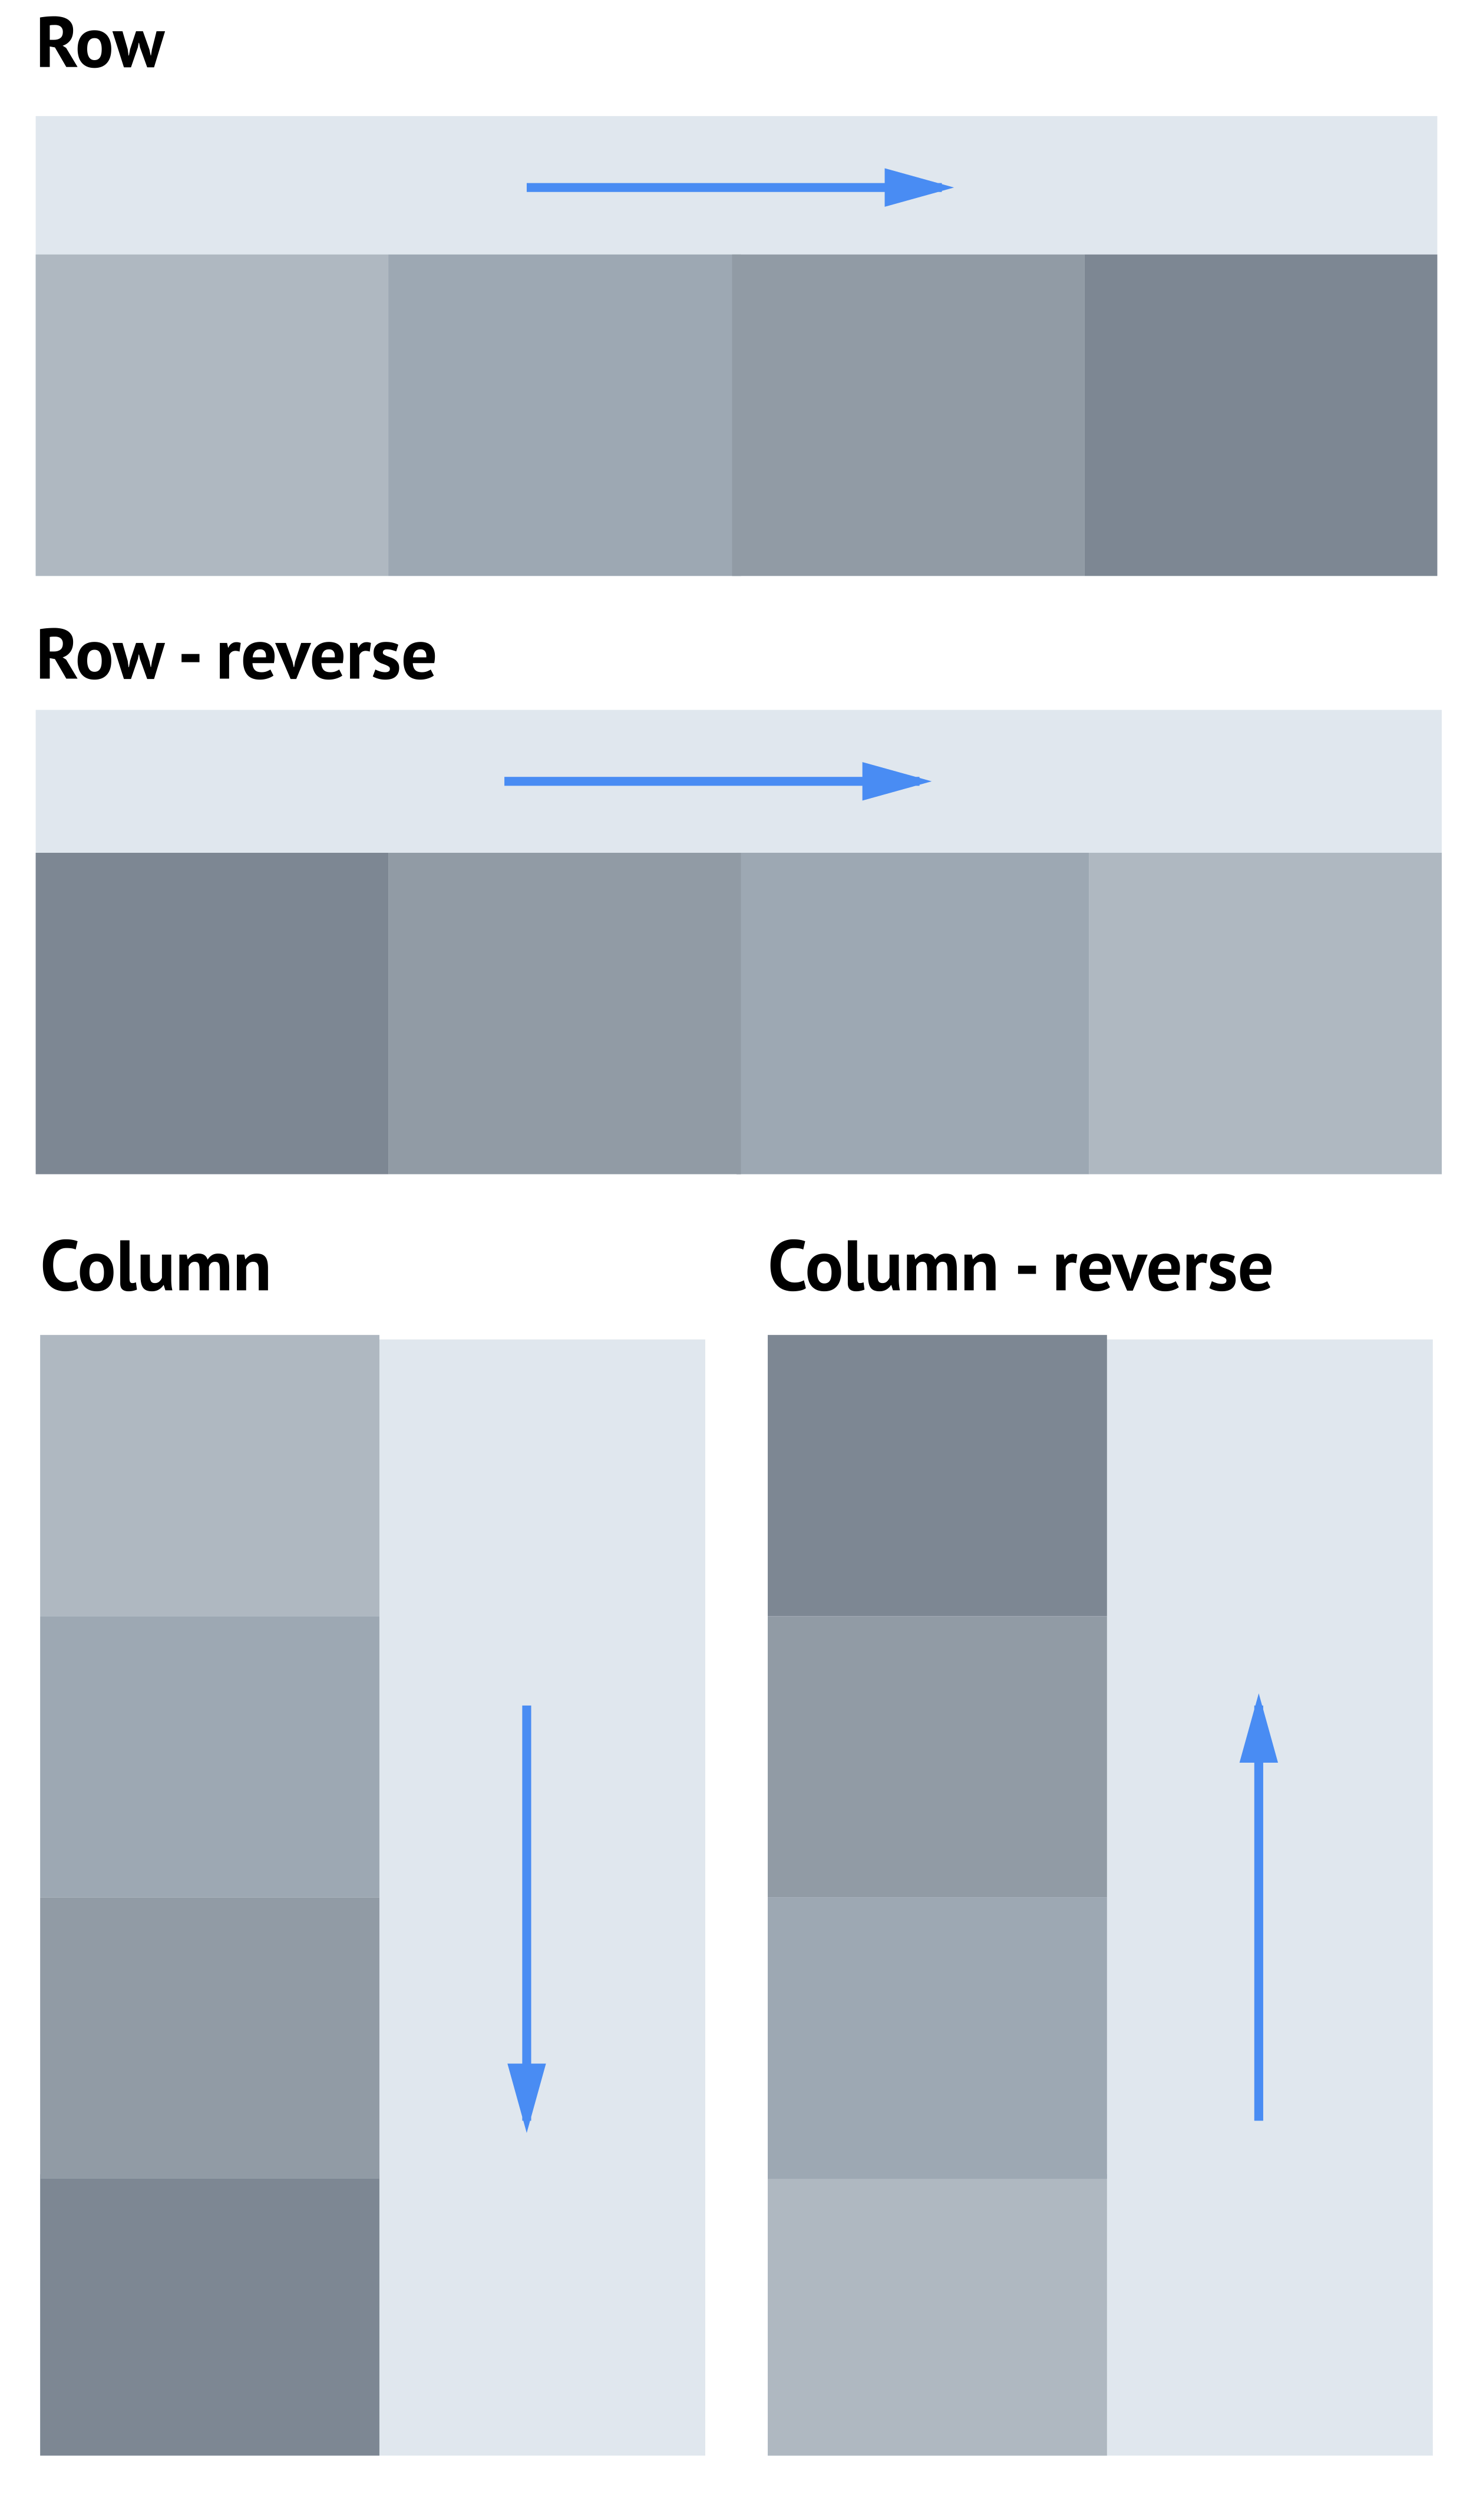 <svg width="330" height="560" xmlns="http://www.w3.org/2000/svg">
  <g fill="none" fill-rule="evenodd">
    <path fill="#E0E7EE" fill-rule="nonzero" d="M8 26h314v103H8z"/>
    <path fill="#AFB8C1" fill-rule="nonzero" d="M8 57h79v72H8z"/>
    <path fill="#9DA8B3" fill-rule="nonzero" d="M87 57h79v72H87z"/>
    <path fill="#7D8793" fill-rule="nonzero" d="M243 57h79v72h-79z"/>
    <path fill="#919BA5" fill-rule="nonzero" d="M164 57h79v72h-79z"/>
    <path d="M8.96 3.912a18.62 18.62 0 0 1 1.64-.208 23.364 23.364 0 0 1 1.56-.064c.523 0 1.037.048 1.544.144.507.096.96.261 1.36.496.4.235.72.557.96.968.24.41.36.925.36 1.544 0 .917-.213 1.664-.64 2.24a3.297 3.297 0 0 1-1.712 1.2l.784.496L17.376 15h-2.528l-2.544-4.384-1.152-.208V15H8.96V3.912zm3.36 1.68c-.224 0-.445.005-.664.016a2.49 2.49 0 0 0-.504.064V8.92h.928c.608 0 1.093-.139 1.456-.416.363-.277.544-.736.544-1.376 0-.48-.15-.856-.448-1.128-.299-.272-.736-.408-1.312-.408zM17.392 11c0-1.355.33-2.397.992-3.128.661-.73 1.59-1.096 2.784-1.096.64 0 1.195.101 1.664.304.47.203.859.488 1.168.856.31.368.541.813.696 1.336.155.523.232 1.099.232 1.728 0 1.355-.328 2.397-.984 3.128-.656.73-1.581 1.096-2.776 1.096-.64 0-1.195-.101-1.664-.304a3.18 3.18 0 0 1-1.176-.856 3.595 3.595 0 0 1-.704-1.336A6.073 6.073 0 0 1 17.392 11zm2.144 0c0 .352.032.677.096.976.064.299.16.56.288.784.128.224.296.397.504.52.208.123.456.184.744.184.544 0 .95-.197 1.216-.592.267-.395.4-1.019.4-1.872 0-.736-.123-1.33-.368-1.784-.245-.453-.661-.68-1.248-.68-.512 0-.912.192-1.2.576-.288.384-.432 1.013-.432 1.888zm12.48-4l1.456 4.096.288 1.328h.064l.224-1.344L35.072 7h1.904l-2.464 8.08h-1.536L31.36 10.6l-.208-1.008h-.08l-.192 1.024-1.536 4.464H27.76L25.184 7h2.256l1.168 4.016.192 1.424h.08l.272-1.44 1.328-4h1.536z" fill="#000"/>
    <path d="M119 42h91m0 0l-10.8-3v6l10.8-3z" stroke="#498CF3" stroke-width="2" fill="#498CF3" stroke-linecap="square"/>
    <path fill="#E0E7EE" fill-rule="nonzero" d="M9 300h149v250H9z"/>
    <path fill="#AFB8C1" fill-rule="nonzero" d="M9 299h76v63H9z"/>
    <path fill="#9DA8B3" fill-rule="nonzero" d="M9 362h76v63H9z"/>
    <path fill="#7D8793" fill-rule="nonzero" d="M9 487h76v63H9z"/>
    <path fill="#919BA5" fill-rule="nonzero" d="M9 425h76v63H9z"/>
    <path d="M17.544 288.536c-.341.245-.776.421-1.304.528-.528.107-1.07.16-1.624.16a5.82 5.82 0 0 1-1.912-.312 4.09 4.09 0 0 1-1.592-1.008c-.459-.464-.824-1.067-1.096-1.808-.272-.741-.408-1.64-.408-2.696 0-1.099.152-2.019.456-2.76.304-.741.699-1.339 1.184-1.792a4.37 4.37 0 0 1 1.624-.976 5.683 5.683 0 0 1 1.792-.296c.64 0 1.181.043 1.624.128a5.93 5.93 0 0 1 1.096.304l-.432 1.856a3.172 3.172 0 0 0-.872-.256 7.963 7.963 0 0 0-1.224-.08c-.885 0-1.597.315-2.136.944-.539.63-.808 1.605-.808 2.928 0 .576.064 1.101.192 1.576.128.475.323.88.584 1.216.261.336.587.597.976.784.39.187.84.28 1.352.28.48 0 .885-.048 1.216-.144a3.59 3.59 0 0 0 .864-.368l.448 1.792zm.352-3.536c0-1.355.33-2.397.992-3.128.661-.73 1.59-1.096 2.784-1.096.64 0 1.195.101 1.664.304.47.203.859.488 1.168.856.31.368.541.813.696 1.336.155.523.232 1.099.232 1.728 0 1.355-.328 2.397-.984 3.128-.656.73-1.581 1.096-2.776 1.096-.64 0-1.195-.101-1.664-.304a3.18 3.18 0 0 1-1.176-.856 3.595 3.595 0 0 1-.704-1.336 6.073 6.073 0 0 1-.232-1.728zm2.144 0c0 .352.032.677.096.976.064.299.16.56.288.784.128.224.296.397.504.52.208.123.456.184.744.184.544 0 .95-.197 1.216-.592.267-.395.4-1.019.4-1.872 0-.736-.123-1.33-.368-1.784-.245-.453-.661-.68-1.248-.68-.512 0-.912.192-1.2.576-.288.384-.432 1.013-.432 1.888zm8.976 1.312c0 .373.048.645.144.816.096.17.25.256.464.256.128 0 .253-.01.376-.032.123-.021.275-.07.456-.144l.224 1.632c-.17.085-.432.17-.784.256a4.602 4.602 0 0 1-1.088.128c-.608 0-1.072-.141-1.392-.424-.32-.283-.48-.75-.48-1.4v-9.6h2.08v8.512zm4.56-5.312v4.544c0 .65.077 1.12.232 1.408.155.288.456.432.904.432.395 0 .723-.117.984-.352s.456-.523.584-.864V281h2.08v5.568c0 .437.021.867.064 1.288a8.1 8.1 0 0 0 .192 1.144h-1.568l-.368-1.184h-.064a2.99 2.99 0 0 1-1.024 1.008c-.437.267-.955.4-1.552.4-.405 0-.768-.053-1.088-.16a1.788 1.788 0 0 1-.8-.528c-.213-.245-.376-.576-.488-.992-.112-.416-.168-.939-.168-1.568V281h2.08zm11.152 8v-4.352c0-.736-.07-1.259-.208-1.568-.139-.31-.427-.464-.864-.464-.363 0-.656.099-.88.296a1.88 1.88 0 0 0-.512.76V289h-2.08v-8H41.8l.24 1.056h.064c.245-.341.557-.64.936-.896s.867-.384 1.464-.384c.512 0 .93.104 1.256.312.325.208.579.557.76 1.048a2.9 2.9 0 0 1 .944-.992c.384-.245.848-.368 1.392-.368.448 0 .83.053 1.144.16.315.107.57.29.768.552.197.261.344.61.44 1.048.096.437.144.992.144 1.664v4.8h-2.08v-4.496c0-.63-.067-1.101-.2-1.416-.133-.315-.43-.472-.888-.472-.373 0-.67.101-.888.304-.219.203-.381.48-.488.832V289h-2.08zm13.232 0v-4.544c0-.65-.093-1.12-.28-1.408-.187-.288-.504-.432-.952-.432-.395 0-.728.115-1 .344a1.91 1.91 0 0 0-.584.856V289h-2.08v-8h1.648l.24 1.056h.064c.245-.341.57-.64.976-.896.405-.256.928-.384 1.568-.384.395 0 .747.053 1.056.16.31.107.57.283.784.528.213.245.373.579.48 1 .107.421.16.941.16 1.56V289h-2.08z" fill="#000"/>
    <path d="M118 383v91m0 0l3-10.8h-6l3 10.8z" stroke="#498CF3" stroke-width="2" fill="#498CF3" stroke-linecap="square"/>
    <path fill="#E0E7EE" fill-rule="nonzero" d="M172 300h149v250H172z"/>
    <path fill="#7D8793" fill-rule="nonzero" d="M172 299h76v63h-76z"/>
    <path fill="#919BA5" fill-rule="nonzero" d="M172 362h76v63h-76z"/>
    <path fill="#AFB8C1" fill-rule="nonzero" d="M172 487h76v63h-76z"/>
    <path fill="#9DA8B3" fill-rule="nonzero" d="M172 425h76v63h-76z"/>
    <path d="M180.544 288.536c-.341.245-.776.421-1.304.528-.528.107-1.07.16-1.624.16a5.82 5.82 0 0 1-1.912-.312 4.09 4.09 0 0 1-1.592-1.008c-.459-.464-.824-1.067-1.096-1.808-.272-.741-.408-1.64-.408-2.696 0-1.099.152-2.019.456-2.76.304-.741.699-1.339 1.184-1.792a4.37 4.37 0 0 1 1.624-.976 5.683 5.683 0 0 1 1.792-.296c.64 0 1.181.043 1.624.128a5.93 5.93 0 0 1 1.096.304l-.432 1.856a3.172 3.172 0 0 0-.872-.256 7.963 7.963 0 0 0-1.224-.08c-.885 0-1.597.315-2.136.944-.539.63-.808 1.605-.808 2.928 0 .576.064 1.101.192 1.576.128.475.323.88.584 1.216.261.336.587.597.976.784.39.187.84.28 1.352.28.48 0 .885-.048 1.216-.144a3.59 3.59 0 0 0 .864-.368l.448 1.792zm.352-3.536c0-1.355.33-2.397.992-3.128.661-.73 1.59-1.096 2.784-1.096.64 0 1.195.101 1.664.304.47.203.859.488 1.168.856.31.368.541.813.696 1.336.155.523.232 1.099.232 1.728 0 1.355-.328 2.397-.984 3.128-.656.73-1.581 1.096-2.776 1.096-.64 0-1.195-.101-1.664-.304a3.18 3.18 0 0 1-1.176-.856 3.595 3.595 0 0 1-.704-1.336 6.073 6.073 0 0 1-.232-1.728zm2.144 0c0 .352.032.677.096.976.064.299.16.56.288.784.128.224.296.397.504.52.208.123.456.184.744.184.544 0 .95-.197 1.216-.592.267-.395.4-1.019.4-1.872 0-.736-.123-1.33-.368-1.784-.245-.453-.661-.68-1.248-.68-.512 0-.912.192-1.2.576-.288.384-.432 1.013-.432 1.888zm8.976 1.312c0 .373.048.645.144.816.096.17.25.256.464.256.128 0 .253-.01.376-.032.123-.021.275-.07.456-.144l.224 1.632c-.17.085-.432.17-.784.256a4.602 4.602 0 0 1-1.088.128c-.608 0-1.072-.141-1.392-.424-.32-.283-.48-.75-.48-1.4v-9.6h2.08v8.512zm4.56-5.312v4.544c0 .65.077 1.12.232 1.408.155.288.456.432.904.432.395 0 .723-.117.984-.352s.456-.523.584-.864V281h2.08v5.568c0 .437.021.867.064 1.288a8.1 8.1 0 0 0 .192 1.144h-1.568l-.368-1.184h-.064a2.99 2.99 0 0 1-1.024 1.008c-.437.267-.955.4-1.552.4-.405 0-.768-.053-1.088-.16a1.788 1.788 0 0 1-.8-.528c-.213-.245-.376-.576-.488-.992-.112-.416-.168-.939-.168-1.568V281h2.08zm11.152 8v-4.352c0-.736-.07-1.259-.208-1.568-.139-.31-.427-.464-.864-.464-.363 0-.656.099-.88.296a1.88 1.88 0 0 0-.512.76V289h-2.08v-8h1.616l.24 1.056h.064c.245-.341.557-.64.936-.896s.867-.384 1.464-.384c.512 0 .93.104 1.256.312.325.208.579.557.76 1.048a2.9 2.9 0 0 1 .944-.992c.384-.245.848-.368 1.392-.368.448 0 .83.053 1.144.16.315.107.57.29.768.552.197.261.344.61.44 1.048.096.437.144.992.144 1.664v4.8h-2.08v-4.496c0-.63-.067-1.101-.2-1.416-.133-.315-.43-.472-.888-.472-.373 0-.67.101-.888.304-.219.203-.381.48-.488.832V289h-2.08zm13.232 0v-4.544c0-.65-.093-1.12-.28-1.408-.187-.288-.504-.432-.952-.432-.395 0-.728.115-1 .344a1.91 1.91 0 0 0-.584.856V289h-2.08v-8h1.648l.24 1.056h.064c.245-.341.57-.64.976-.896.405-.256.928-.384 1.568-.384.395 0 .747.053 1.056.16.31.107.57.283.784.528.213.245.373.579.48 1 .107.421.16.941.16 1.56V289h-2.08zm7.12-5.52h4.016v1.84h-4.016v-1.84zm12.992-.528a2.71 2.71 0 0 0-.896-.176c-.373 0-.685.099-.936.296-.25.197-.419.45-.504.76V289h-2.08v-8h1.616l.24 1.056h.064c.181-.395.427-.699.736-.912.31-.213.672-.32 1.088-.32.277 0 .592.059.944.176l-.272 1.952zm7.6 5.36c-.32.256-.755.472-1.304.648a5.708 5.708 0 0 1-1.752.264c-1.29 0-2.235-.376-2.832-1.128-.597-.752-.896-1.784-.896-3.096 0-1.408.336-2.464 1.008-3.168.672-.704 1.616-1.056 2.832-1.056.405 0 .8.053 1.184.16.384.107.725.283 1.024.528.299.245.539.576.72.992.181.416.272.933.272 1.552 0 .224-.013.464-.04.72a9.399 9.399 0 0 1-.12.8h-4.8c.032.672.205 1.179.52 1.52.315.341.824.512 1.528.512.437 0 .83-.067 1.176-.2.347-.133.61-.27.792-.408l.688 1.36zm-2.976-5.872c-.544 0-.947.163-1.208.488-.261.325-.419.76-.472 1.304h2.976c.043-.576-.045-1.019-.264-1.328-.219-.31-.563-.464-1.032-.464zm7.248 2.752l.272 1.232h.08l.224-1.264 1.36-4.16h2.24l-3.344 8.08h-1.264L249.04 281h2.416l1.488 4.192zm11.152 3.12c-.32.256-.755.472-1.304.648a5.708 5.708 0 0 1-1.752.264c-1.29 0-2.235-.376-2.832-1.128-.597-.752-.896-1.784-.896-3.096 0-1.408.336-2.464 1.008-3.168.672-.704 1.616-1.056 2.832-1.056.405 0 .8.053 1.184.16.384.107.725.283 1.024.528.299.245.539.576.72.992.181.416.272.933.272 1.552 0 .224-.013.464-.04.72a9.399 9.399 0 0 1-.12.8h-4.8c.032.672.205 1.179.52 1.52.315.341.824.512 1.528.512.437 0 .83-.067 1.176-.2.347-.133.61-.27.792-.408l.688 1.36zm-2.976-5.872c-.544 0-.947.163-1.208.488-.261.325-.419.76-.472 1.304h2.976c.043-.576-.045-1.019-.264-1.328-.219-.31-.563-.464-1.032-.464zm9.12.512a2.71 2.71 0 0 0-.896-.176c-.373 0-.685.099-.936.296-.25.197-.419.45-.504.76V289h-2.08v-8h1.616l.24 1.056h.064c.181-.395.427-.699.736-.912.31-.213.672-.32 1.088-.32.277 0 .592.059.944.176l-.272 1.952zm4.512 3.84a.597.597 0 0 0-.272-.512 3.277 3.277 0 0 0-.672-.352c-.267-.107-.56-.216-.88-.328a3.306 3.306 0 0 1-.88-.464 2.541 2.541 0 0 1-.672-.752c-.181-.304-.272-.696-.272-1.176 0-.79.235-1.392.704-1.808.47-.416 1.147-.624 2.032-.624.608 0 1.157.064 1.648.192.49.128.875.272 1.152.432l-.464 1.504a10.606 10.606 0 0 0-.928-.304 4.116 4.116 0 0 0-1.136-.16c-.619 0-.928.24-.928.72 0 .192.09.347.272.464.181.117.405.227.672.328s.56.21.88.328c.32.117.613.27.88.456.267.187.49.43.672.728.181.299.272.683.272 1.152 0 .81-.259 1.448-.776 1.912-.517.464-1.293.696-2.328.696a5.685 5.685 0 0 1-1.592-.216c-.496-.144-.899-.312-1.208-.504l.576-1.552c.245.139.57.275.976.408.405.133.821.2 1.248.2.31 0 .557-.059.744-.176.187-.117.28-.315.28-.592zm9.84 1.52c-.32.256-.755.472-1.304.648a5.708 5.708 0 0 1-1.752.264c-1.29 0-2.235-.376-2.832-1.128-.597-.752-.896-1.784-.896-3.096 0-1.408.336-2.464 1.008-3.168.672-.704 1.616-1.056 2.832-1.056.405 0 .8.053 1.184.16.384.107.725.283 1.024.528.299.245.539.576.72.992.181.416.272.933.272 1.552 0 .224-.013.464-.04.72a9.399 9.399 0 0 1-.12.8h-4.8c.032.672.205 1.179.52 1.52.315.341.824.512 1.528.512.437 0 .83-.067 1.176-.2.347-.133.61-.27.792-.408l.688 1.36zm-2.976-5.872c-.544 0-.947.163-1.208.488-.261.325-.419.76-.472 1.304h2.976c.043-.576-.045-1.019-.264-1.328-.219-.31-.563-.464-1.032-.464z" fill="#000"/>
    <path d="M282 474v-91m0 0l-3 10.8h6l-3-10.8z" stroke="#498CF3" stroke-width="2" fill="#498CF3" stroke-linecap="square"/>
    <path fill="#E0E7EE" fill-rule="nonzero" d="M8 159h315v103H8z"/>
    <path fill="#AFB8C1" fill-rule="nonzero" d="M244 191h79v72h-79z"/>
    <path fill="#7D8793" fill-rule="nonzero" d="M8 191h79v72H8z"/>
    <path fill="#9DA8B3" fill-rule="nonzero" d="M165 191h79v72h-79z"/>
    <path fill="#919BA5" fill-rule="nonzero" d="M87 191h79v72H87z"/>
    <path d="M8.96 140.912a18.62 18.62 0 0 1 1.64-.208 23.364 23.364 0 0 1 1.56-.064c.523 0 1.037.048 1.544.144.507.096.96.261 1.36.496.4.235.72.557.96.968.24.41.36.925.36 1.544 0 .917-.213 1.664-.64 2.24a3.297 3.297 0 0 1-1.712 1.2l.784.496 2.56 4.272h-2.528l-2.544-4.384-1.152-.208V152H8.96v-11.088zm3.36 1.68c-.224 0-.445.005-.664.016a2.49 2.49 0 0 0-.504.064v3.248h.928c.608 0 1.093-.139 1.456-.416.363-.277.544-.736.544-1.376 0-.48-.15-.856-.448-1.128-.299-.272-.736-.408-1.312-.408zM17.392 148c0-1.355.33-2.397.992-3.128.661-.73 1.59-1.096 2.784-1.096.64 0 1.195.101 1.664.304.47.203.859.488 1.168.856.31.368.541.813.696 1.336.155.523.232 1.099.232 1.728 0 1.355-.328 2.397-.984 3.128-.656.73-1.581 1.096-2.776 1.096-.64 0-1.195-.101-1.664-.304a3.18 3.18 0 0 1-1.176-.856 3.595 3.595 0 0 1-.704-1.336 6.073 6.073 0 0 1-.232-1.728zm2.144 0c0 .352.032.677.096.976.064.299.16.56.288.784.128.224.296.397.504.52.208.123.456.184.744.184.544 0 .95-.197 1.216-.592.267-.395.4-1.019.4-1.872 0-.736-.123-1.33-.368-1.784-.245-.453-.661-.68-1.248-.68-.512 0-.912.192-1.2.576-.288.384-.432 1.013-.432 1.888zm12.48-4l1.456 4.096.288 1.328h.064l.224-1.344 1.024-4.08h1.904l-2.464 8.08h-1.536l-1.616-4.48-.208-1.008h-.08l-.192 1.024-1.536 4.464H27.76L25.184 144h2.256l1.168 4.016.192 1.424h.08l.272-1.44 1.328-4h1.536zm8.656 2.48h4.016v1.84h-4.016v-1.84zm12.992-.528a2.71 2.71 0 0 0-.896-.176c-.373 0-.685.099-.936.296-.25.197-.419.45-.504.76V152h-2.08v-8h1.616l.24 1.056h.064c.181-.395.427-.699.736-.912.31-.213.672-.32 1.088-.32.277 0 .592.059.944.176l-.272 1.952zm7.6 5.36c-.32.256-.755.472-1.304.648a5.708 5.708 0 0 1-1.752.264c-1.29 0-2.235-.376-2.832-1.128-.597-.752-.896-1.784-.896-3.096 0-1.408.336-2.464 1.008-3.168.672-.704 1.616-1.056 2.832-1.056.405 0 .8.053 1.184.16.384.107.725.283 1.024.528.299.245.539.576.72.992.181.416.272.933.272 1.552 0 .224-.013.464-.04.72a9.399 9.399 0 0 1-.12.8h-4.8c.032.672.205 1.179.52 1.52.315.341.824.512 1.528.512.437 0 .83-.067 1.176-.2.347-.133.61-.27.792-.408l.688 1.36zm-2.976-5.872c-.544 0-.947.163-1.208.488-.261.325-.419.76-.472 1.304h2.976c.043-.576-.045-1.019-.264-1.328-.219-.31-.563-.464-1.032-.464zm7.248 2.752l.272 1.232h.08l.224-1.264 1.36-4.16h2.24l-3.344 8.08h-1.264L61.632 144h2.416l1.488 4.192zm11.152 3.12c-.32.256-.755.472-1.304.648a5.708 5.708 0 0 1-1.752.264c-1.29 0-2.235-.376-2.832-1.128-.597-.752-.896-1.784-.896-3.096 0-1.408.336-2.464 1.008-3.168.672-.704 1.616-1.056 2.832-1.056.405 0 .8.053 1.184.16.384.107.725.283 1.024.528.299.245.539.576.72.992.181.416.272.933.272 1.552 0 .224-.013.464-.04.72a9.399 9.399 0 0 1-.12.8h-4.8c.032.672.205 1.179.52 1.52.315.341.824.512 1.528.512.437 0 .83-.067 1.176-.2.347-.133.61-.27.792-.408l.688 1.36zm-2.976-5.872c-.544 0-.947.163-1.208.488-.261.325-.419.76-.472 1.304h2.976c.043-.576-.045-1.019-.264-1.328-.219-.31-.563-.464-1.032-.464zm9.12.512a2.71 2.71 0 0 0-.896-.176c-.373 0-.685.099-.936.296-.25.197-.419.45-.504.76V152h-2.08v-8h1.616l.24 1.056h.064c.181-.395.427-.699.736-.912.31-.213.672-.32 1.088-.32.277 0 .592.059.944.176l-.272 1.952zm4.512 3.84a.597.597 0 0 0-.272-.512 3.277 3.277 0 0 0-.672-.352c-.267-.107-.56-.216-.88-.328a3.306 3.306 0 0 1-.88-.464 2.541 2.541 0 0 1-.672-.752c-.181-.304-.272-.696-.272-1.176 0-.79.235-1.392.704-1.808.47-.416 1.147-.624 2.032-.624.608 0 1.157.064 1.648.192.49.128.875.272 1.152.432l-.464 1.504a10.606 10.606 0 0 0-.928-.304 4.116 4.116 0 0 0-1.136-.16c-.619 0-.928.24-.928.72 0 .192.09.347.272.464.181.117.405.227.672.328s.56.21.88.328c.32.117.613.27.88.456.267.187.49.43.672.728.181.299.272.683.272 1.152 0 .81-.259 1.448-.776 1.912-.517.464-1.293.696-2.328.696a5.685 5.685 0 0 1-1.592-.216c-.496-.144-.899-.312-1.208-.504l.576-1.552c.245.139.57.275.976.408.405.133.821.2 1.248.2.31 0 .557-.059.744-.176.187-.117.28-.315.28-.592zm9.84 1.52c-.32.256-.755.472-1.304.648a5.708 5.708 0 0 1-1.752.264c-1.29 0-2.235-.376-2.832-1.128-.597-.752-.896-1.784-.896-3.096 0-1.408.336-2.464 1.008-3.168.672-.704 1.616-1.056 2.832-1.056.405 0 .8.053 1.184.16.384.107.725.283 1.024.528.299.245.539.576.72.992.181.416.272.933.272 1.552 0 .224-.013.464-.04.72a9.399 9.399 0 0 1-.12.8h-4.8c.032.672.205 1.179.52 1.52.315.341.824.512 1.528.512.437 0 .83-.067 1.176-.2.347-.133.61-.27.792-.408l.688 1.36zm-2.976-5.872c-.544 0-.947.163-1.208.488-.261.325-.419.76-.472 1.304h2.976c.043-.576-.045-1.019-.264-1.328-.219-.31-.563-.464-1.032-.464z" fill="#000"/>
    <path d="M205 175h-91m91 0l-10.8-3v6l10.8-3z" stroke="#498CF3" stroke-width="2" fill="#498CF3" stroke-linecap="square"/>
  </g>
</svg>
